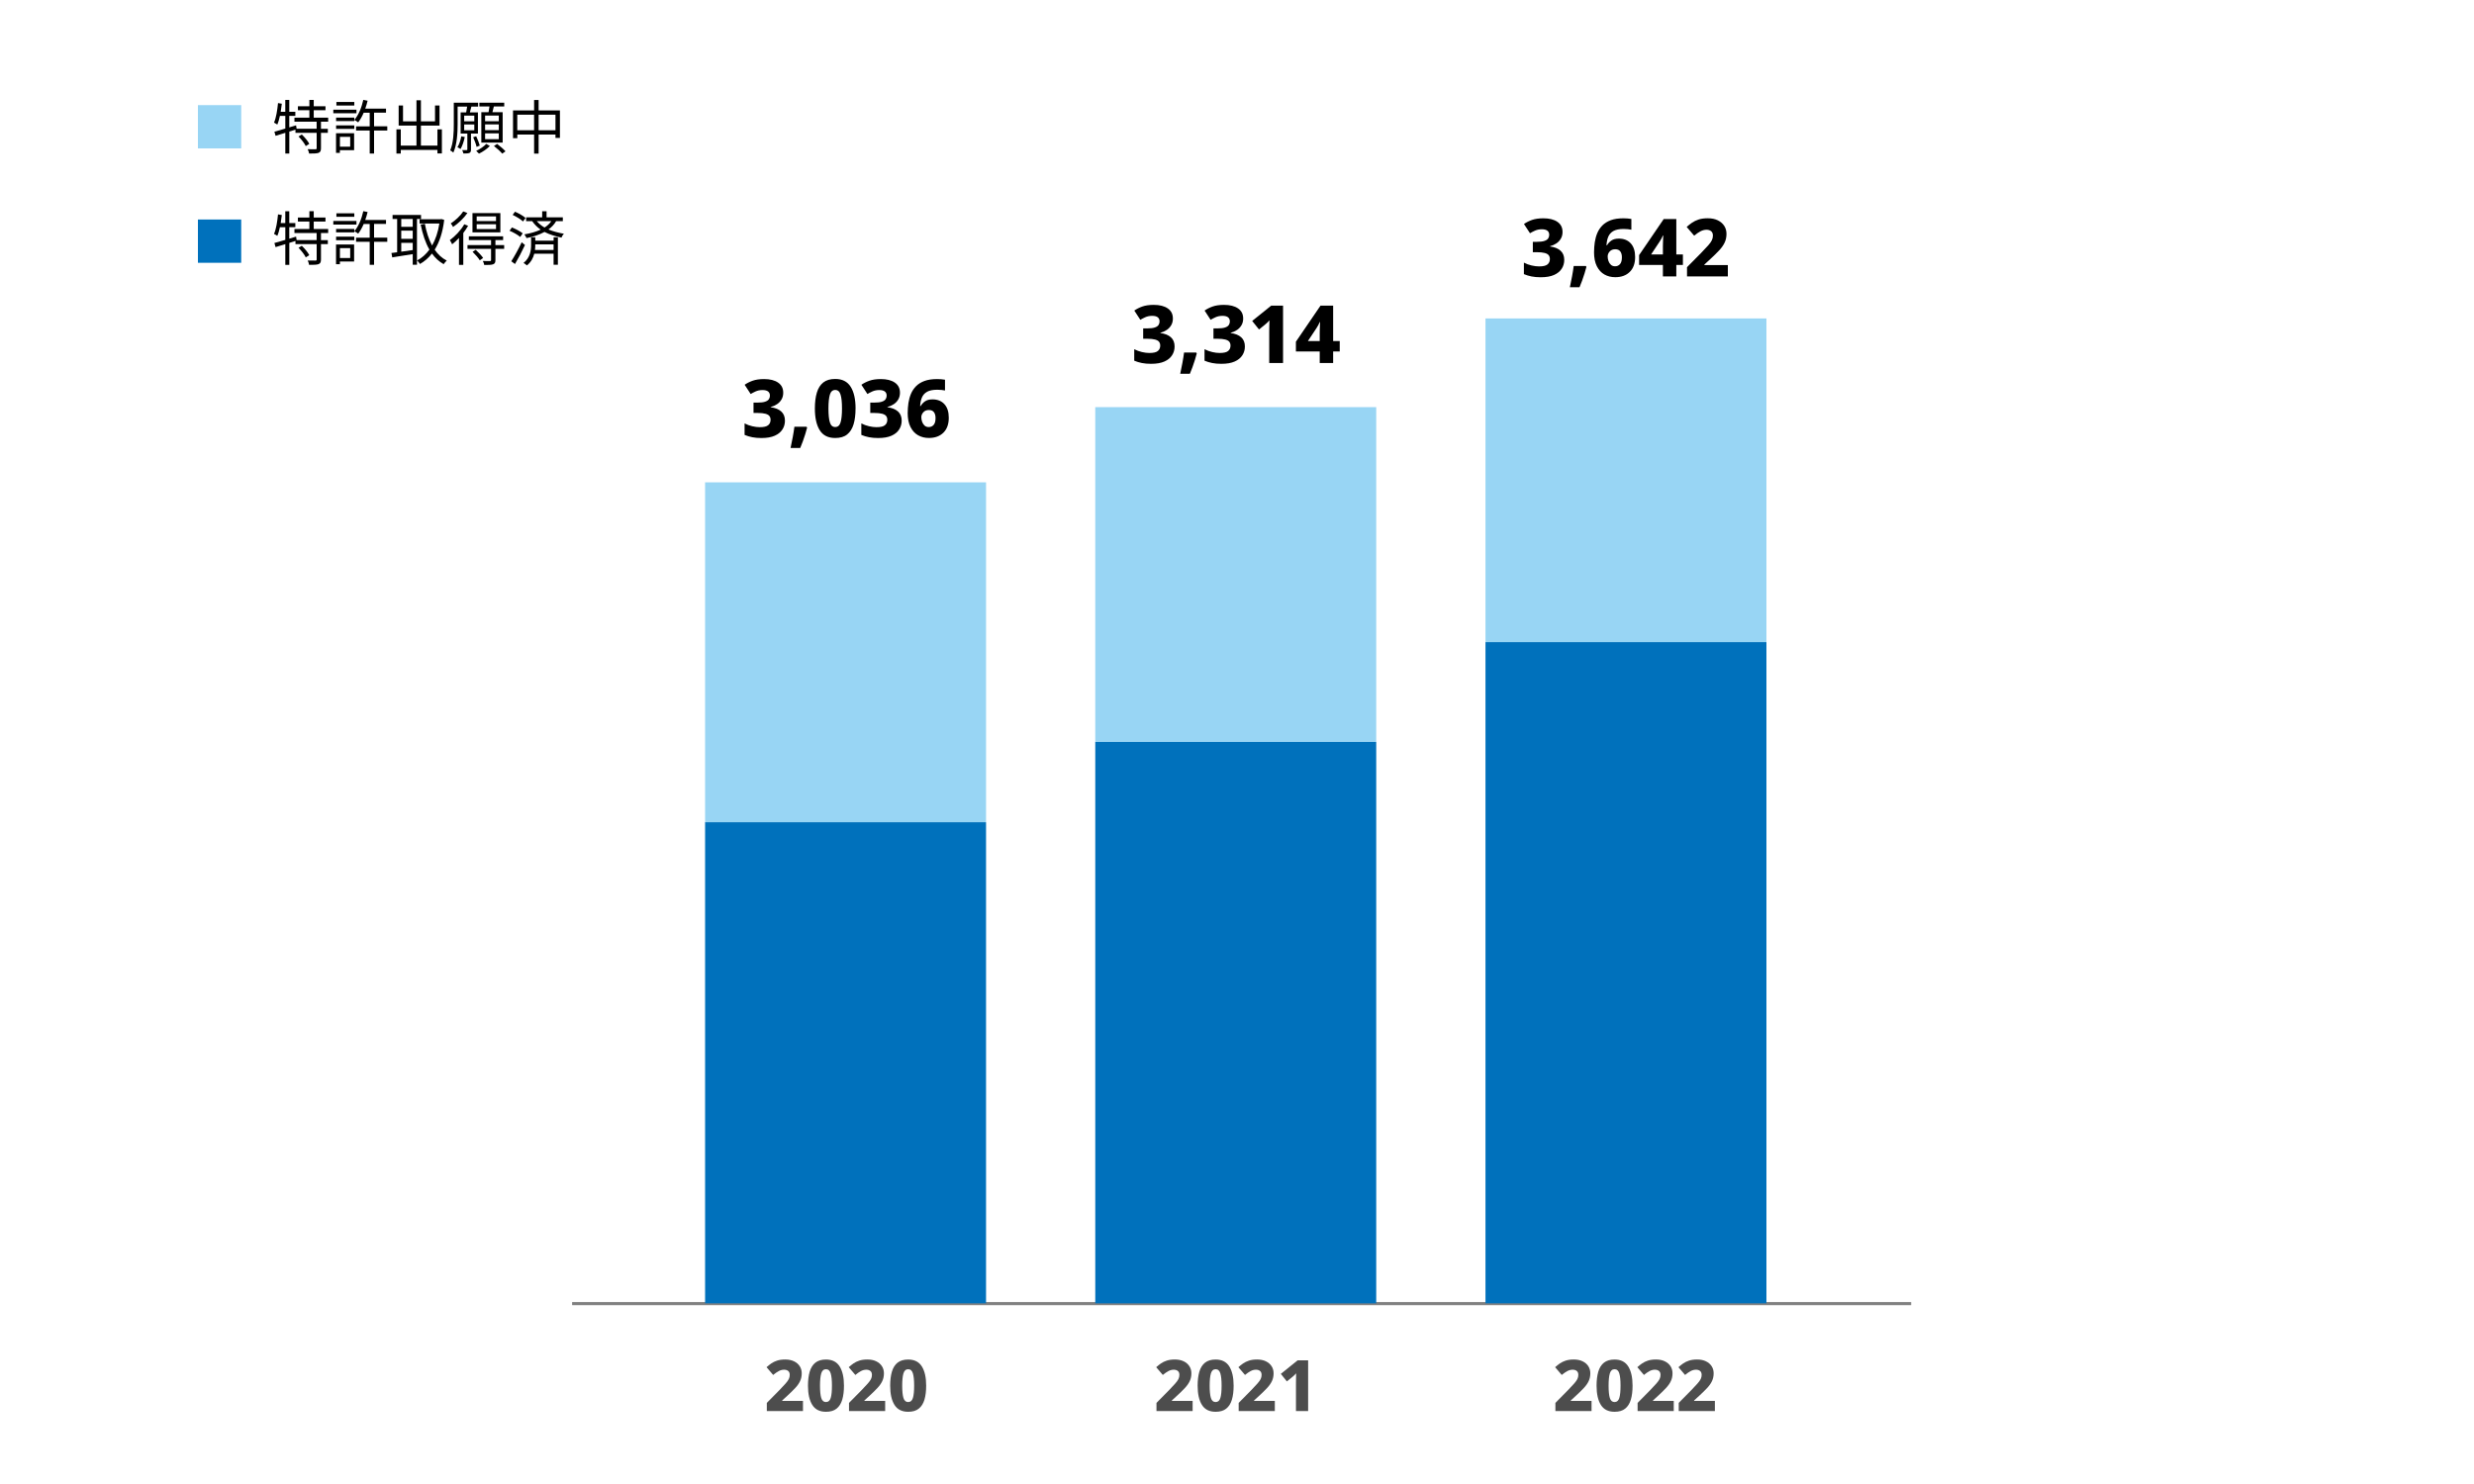 <?xml version="1.0" encoding="UTF-8"?><svg xmlns="http://www.w3.org/2000/svg" viewBox="0 0 800 480"><defs><style>.cls-1{fill:#0071bc;}.cls-2{fill:#98d5f4;}.cls-3{fill:#4d4d4d;}.cls-4{fill:none;stroke:gray;stroke-miterlimit:10;}</style></defs><g id="_2022"><line class="cls-4" x1="185" y1="421.65" x2="618" y2="421.65"/><g><g><rect class="cls-2" x="228" y="156.01" width="90.85" height="109.95"/><rect class="cls-2" x="354.17" y="131.69" width="90.85" height="108.29"/><rect class="cls-2" x="480.35" y="103" width="90.85" height="104.7"/></g><g><rect class="cls-1" x="228" y="265.95" width="90.85" height="155.61"/><rect class="cls-1" x="354.17" y="239.98" width="90.85" height="181.59"/><rect class="cls-1" x="480.35" y="207.7" width="90.85" height="213.86"/></g></g></g><g id="Numbers"><g><path class="cls-3" d="M259.64,456.41h-11.68v-2.65l4.07-4.12c.83-.86,1.49-1.56,1.98-2.12,.49-.55,.84-1.04,1.05-1.46s.31-.87,.31-1.35c0-.58-.17-1.01-.52-1.28-.34-.27-.78-.4-1.3-.4-.58,0-1.15,.14-1.71,.44-.56,.29-1.17,.71-1.83,1.26l-2.14-2.51c.48-.43,.98-.83,1.52-1.21,.54-.38,1.17-.68,1.9-.92,.73-.24,1.61-.36,2.63-.36,1.1,0,2.05,.2,2.85,.59,.8,.39,1.41,.92,1.84,1.59,.43,.67,.64,1.43,.64,2.29,0,.92-.18,1.76-.53,2.51-.35,.75-.87,1.49-1.56,2.23-.69,.74-1.53,1.56-2.53,2.48l-1.7,1.56v.14h6.72v3.27Z"/><path class="cls-3" d="M272.91,448.2c0,1.76-.19,3.27-.56,4.53-.38,1.26-.99,2.22-1.84,2.9-.85,.68-1.99,1.01-3.42,1.01-2.02,0-3.5-.74-4.43-2.23s-1.39-3.56-1.39-6.21c0-1.76,.19-3.28,.56-4.54,.38-1.27,.99-2.24,1.84-2.91,.85-.67,1.99-1.01,3.42-1.01,2.01,0,3.48,.74,4.42,2.23,.93,1.49,1.4,3.57,1.4,6.23Zm-7.75,0c0,1.76,.13,3.09,.4,3.97,.27,.88,.78,1.32,1.53,1.32s1.26-.44,1.53-1.32c.27-.88,.4-2.21,.4-3.97s-.13-3.07-.4-3.97c-.27-.9-.78-1.35-1.53-1.35s-1.26,.45-1.53,1.35-.4,2.22-.4,3.97Z"/><path class="cls-3" d="M286.22,456.41h-11.68v-2.65l4.07-4.12c.83-.86,1.49-1.56,1.98-2.12,.49-.55,.84-1.04,1.05-1.46s.31-.87,.31-1.35c0-.58-.17-1.01-.52-1.28-.34-.27-.78-.4-1.3-.4-.58,0-1.15,.14-1.71,.44-.56,.29-1.17,.71-1.83,1.26l-2.14-2.51c.48-.43,.98-.83,1.52-1.21,.54-.38,1.17-.68,1.9-.92,.73-.24,1.61-.36,2.63-.36,1.1,0,2.05,.2,2.85,.59,.8,.39,1.41,.92,1.84,1.59,.43,.67,.64,1.43,.64,2.29,0,.92-.18,1.76-.53,2.51-.35,.75-.87,1.49-1.56,2.23-.69,.74-1.53,1.56-2.53,2.48l-1.7,1.56v.14h6.72v3.27Z"/><path class="cls-3" d="M299.49,448.2c0,1.76-.19,3.27-.56,4.53-.38,1.26-.99,2.22-1.84,2.9-.85,.68-1.99,1.01-3.42,1.01-2.02,0-3.5-.74-4.43-2.23s-1.39-3.56-1.39-6.21c0-1.76,.19-3.28,.56-4.54,.38-1.27,.99-2.24,1.84-2.91,.85-.67,1.99-1.01,3.42-1.01,2.01,0,3.48,.74,4.42,2.23,.93,1.49,1.4,3.57,1.4,6.23Zm-7.75,0c0,1.76,.13,3.09,.4,3.97,.27,.88,.78,1.32,1.53,1.32s1.26-.44,1.53-1.32c.27-.88,.4-2.21,.4-3.97s-.13-3.07-.4-3.97c-.27-.9-.78-1.35-1.53-1.35s-1.26,.45-1.53,1.35-.4,2.22-.4,3.97Z"/></g><g><path class="cls-3" d="M385.64,456.41h-11.68v-2.65l4.07-4.12c.83-.86,1.49-1.56,1.98-2.12,.49-.55,.84-1.04,1.05-1.46s.31-.87,.31-1.35c0-.58-.17-1.01-.52-1.28-.34-.27-.78-.4-1.3-.4-.58,0-1.15,.14-1.71,.44-.56,.29-1.17,.71-1.83,1.26l-2.14-2.51c.48-.43,.98-.83,1.52-1.21,.54-.38,1.17-.68,1.9-.92,.73-.24,1.61-.36,2.63-.36,1.1,0,2.05,.2,2.85,.59,.8,.39,1.41,.92,1.84,1.59,.43,.67,.64,1.43,.64,2.29,0,.92-.18,1.76-.53,2.51-.35,.75-.87,1.49-1.56,2.23-.69,.74-1.53,1.56-2.53,2.48l-1.7,1.56v.14h6.72v3.27Z"/><path class="cls-3" d="M398.91,448.2c0,1.76-.19,3.27-.56,4.53-.38,1.26-.99,2.22-1.84,2.9-.85,.68-1.99,1.01-3.42,1.01-2.02,0-3.5-.74-4.43-2.23s-1.39-3.56-1.39-6.21c0-1.76,.19-3.28,.56-4.54,.38-1.27,.99-2.24,1.84-2.91,.85-.67,1.99-1.01,3.42-1.01,2.01,0,3.48,.74,4.42,2.23,.93,1.49,1.4,3.57,1.4,6.23Zm-7.75,0c0,1.76,.13,3.09,.4,3.97,.27,.88,.78,1.32,1.53,1.32s1.26-.44,1.53-1.32c.27-.88,.4-2.21,.4-3.97s-.13-3.07-.4-3.97c-.27-.9-.78-1.35-1.53-1.35s-1.26,.45-1.53,1.35-.4,2.22-.4,3.97Z"/><path class="cls-3" d="M412.22,456.41h-11.68v-2.65l4.07-4.12c.83-.86,1.49-1.56,1.98-2.12,.49-.55,.84-1.04,1.05-1.46s.31-.87,.31-1.35c0-.58-.17-1.01-.52-1.28-.34-.27-.78-.4-1.3-.4-.58,0-1.15,.14-1.71,.44-.56,.29-1.17,.71-1.83,1.26l-2.14-2.51c.48-.43,.98-.83,1.52-1.21,.54-.38,1.17-.68,1.9-.92,.73-.24,1.61-.36,2.63-.36,1.1,0,2.05,.2,2.85,.59,.8,.39,1.41,.92,1.84,1.59,.43,.67,.64,1.43,.64,2.29,0,.92-.18,1.76-.53,2.51-.35,.75-.87,1.49-1.56,2.23-.69,.74-1.53,1.56-2.53,2.48l-1.7,1.56v.14h6.72v3.27Z"/><path class="cls-3" d="M423.03,456.41h-3.96v-8.85c0-.2,0-.5,.01-.9,0-.4,.01-.82,.02-1.26,0-.45,.02-.84,.03-1.2-.12,.15-.29,.33-.51,.54-.21,.21-.41,.39-.6,.54l-1.89,1.54-1.96-2.44,5.45-4.39h3.38v16.42Z"/></g><g><path class="cls-3" d="M514.64,456.41h-11.68v-2.65l4.07-4.12c.83-.86,1.49-1.56,1.98-2.12,.49-.55,.84-1.04,1.05-1.46s.31-.87,.31-1.35c0-.58-.17-1.01-.52-1.28-.34-.27-.78-.4-1.3-.4-.58,0-1.15,.14-1.71,.44-.56,.29-1.17,.71-1.83,1.26l-2.14-2.51c.48-.43,.98-.83,1.52-1.21,.54-.38,1.17-.68,1.9-.92,.73-.24,1.61-.36,2.63-.36,1.1,0,2.05,.2,2.85,.59,.8,.39,1.41,.92,1.84,1.59,.43,.67,.64,1.43,.64,2.29,0,.92-.18,1.76-.53,2.51-.35,.75-.87,1.49-1.56,2.23-.69,.74-1.53,1.56-2.53,2.48l-1.7,1.56v.14h6.72v3.27Z"/><path class="cls-3" d="M527.91,448.2c0,1.76-.19,3.27-.56,4.53-.38,1.26-.99,2.22-1.84,2.9-.85,.68-1.99,1.01-3.42,1.01-2.02,0-3.5-.74-4.43-2.23s-1.39-3.56-1.39-6.21c0-1.76,.19-3.28,.56-4.54,.38-1.27,.99-2.24,1.84-2.91,.85-.67,1.99-1.01,3.42-1.01,2.01,0,3.48,.74,4.42,2.23,.93,1.49,1.4,3.57,1.4,6.23Zm-7.75,0c0,1.76,.13,3.09,.4,3.97,.27,.88,.78,1.32,1.53,1.32s1.26-.44,1.53-1.32c.27-.88,.4-2.21,.4-3.97s-.13-3.07-.4-3.97c-.27-.9-.78-1.35-1.53-1.35s-1.26,.45-1.53,1.35-.4,2.22-.4,3.97Z"/><path class="cls-3" d="M541.22,456.41h-11.68v-2.65l4.07-4.12c.83-.86,1.49-1.56,1.98-2.12,.49-.55,.84-1.04,1.05-1.46s.31-.87,.31-1.35c0-.58-.17-1.01-.52-1.28-.34-.27-.78-.4-1.3-.4-.58,0-1.15,.14-1.71,.44-.56,.29-1.17,.71-1.83,1.26l-2.14-2.51c.48-.43,.98-.83,1.52-1.21,.54-.38,1.17-.68,1.9-.92,.73-.24,1.61-.36,2.63-.36,1.1,0,2.05,.2,2.85,.59,.8,.39,1.41,.92,1.84,1.59,.43,.67,.64,1.43,.64,2.29,0,.92-.18,1.76-.53,2.51-.35,.75-.87,1.49-1.56,2.23-.69,.74-1.53,1.56-2.53,2.48l-1.7,1.56v.14h6.72v3.27Z"/><path class="cls-3" d="M554.52,456.41h-11.68v-2.65l4.07-4.12c.83-.86,1.49-1.56,1.98-2.12,.49-.55,.84-1.04,1.05-1.46s.31-.87,.31-1.35c0-.58-.17-1.01-.52-1.28-.34-.27-.78-.4-1.3-.4-.58,0-1.15,.14-1.71,.44-.56,.29-1.17,.71-1.83,1.26l-2.14-2.51c.48-.43,.98-.83,1.52-1.21,.54-.38,1.17-.68,1.9-.92,.73-.24,1.61-.36,2.63-.36,1.1,0,2.05,.2,2.85,.59,.8,.39,1.41,.92,1.84,1.59,.43,.67,.64,1.43,.64,2.29,0,.92-.18,1.76-.53,2.51-.35,.75-.87,1.49-1.56,2.23-.69,.74-1.53,1.56-2.53,2.48l-1.7,1.56v.14h6.72v3.27Z"/></g><g><path d="M379.27,102.95c0,.87-.18,1.61-.55,2.24-.36,.62-.85,1.14-1.47,1.55s-1.3,.71-2.04,.9v.08c1.47,.19,2.61,.65,3.41,1.37,.8,.72,1.2,1.71,1.2,2.98,0,1.04-.27,1.99-.81,2.83-.54,.85-1.36,1.53-2.48,2.03s-2.56,.75-4.33,.75c-1.11,0-2.09-.09-2.95-.26s-1.69-.42-2.48-.75v-3.72c.8,.42,1.63,.72,2.5,.92,.87,.2,1.66,.3,2.39,.3,1.32,0,2.23-.21,2.74-.64,.51-.42,.77-1.01,.77-1.75,0-.47-.12-.87-.36-1.2-.24-.33-.67-.58-1.29-.75s-1.48-.26-2.59-.26h-1.27v-3.35h1.3c1.06,0,1.87-.1,2.44-.29,.57-.19,.97-.45,1.21-.79,.23-.34,.35-.72,.35-1.16,0-1.21-.8-1.82-2.39-1.82-.85,0-1.61,.16-2.28,.47s-1.18,.58-1.55,.81l-1.95-2.99c.75-.52,1.61-.96,2.6-1.31,.99-.35,2.22-.53,3.69-.53,1.91,0,3.42,.38,4.52,1.14,1.11,.76,1.66,1.84,1.66,3.22Z"/><path d="M386.81,114.03l.18,.29c-.16,.62-.36,1.33-.6,2.11-.24,.78-.51,1.56-.79,2.34-.29,.78-.57,1.49-.84,2.13h-3.12c.24-1.11,.48-2.29,.71-3.54,.23-1.25,.41-2.36,.53-3.33h3.93Z"/><path d="M402,102.95c0,.87-.18,1.61-.55,2.24-.36,.62-.85,1.14-1.47,1.55s-1.3,.71-2.04,.9v.08c1.47,.19,2.61,.65,3.41,1.37,.8,.72,1.2,1.71,1.2,2.98,0,1.04-.27,1.99-.81,2.83-.54,.85-1.36,1.53-2.48,2.03s-2.56,.75-4.33,.75c-1.11,0-2.09-.09-2.95-.26s-1.69-.42-2.48-.75v-3.72c.8,.42,1.63,.72,2.5,.92,.87,.2,1.66,.3,2.39,.3,1.32,0,2.23-.21,2.74-.64,.51-.42,.77-1.01,.77-1.75,0-.47-.12-.87-.36-1.2-.24-.33-.67-.58-1.29-.75s-1.48-.26-2.59-.26h-1.27v-3.35h1.3c1.06,0,1.87-.1,2.44-.29,.57-.19,.97-.45,1.21-.79,.23-.34,.35-.72,.35-1.16,0-1.21-.8-1.82-2.39-1.82-.85,0-1.61,.16-2.28,.47s-1.18,.58-1.55,.81l-1.95-2.99c.75-.52,1.61-.96,2.6-1.31,.99-.35,2.22-.53,3.69-.53,1.91,0,3.42,.38,4.52,1.14,1.11,.76,1.66,1.84,1.66,3.22Z"/><path d="M414.89,117.41h-4.47v-10.01c0-.23,0-.56,.01-1.01,0-.45,.02-.93,.03-1.43,0-.5,.02-.95,.04-1.35-.14,.17-.33,.38-.57,.61-.24,.23-.47,.44-.68,.61l-2.13,1.74-2.21-2.76,6.16-4.96h3.82v18.56Z"/><path d="M433.22,113.69h-2.13v3.72h-4.34v-3.72h-7.7v-3.17l7.96-11.67h4.08v11.46h2.13v3.38Zm-6.47-3.38v-2.68c0-.35,0-.77,.03-1.27,.02-.5,.03-.96,.05-1.38s.04-.68,.05-.78h-.13c-.16,.36-.31,.69-.47,.97-.16,.29-.35,.6-.57,.95l-2.78,4.19h3.82Z"/></g><g><path d="M505.27,74.95c0,.87-.18,1.61-.55,2.24-.36,.62-.85,1.14-1.47,1.55s-1.3,.71-2.04,.9v.08c1.47,.19,2.61,.65,3.41,1.37,.8,.72,1.2,1.71,1.2,2.98,0,1.04-.27,1.99-.81,2.83-.54,.85-1.36,1.53-2.48,2.03s-2.56,.75-4.33,.75c-1.11,0-2.09-.09-2.95-.26s-1.69-.42-2.48-.75v-3.72c.8,.42,1.63,.72,2.5,.92,.87,.2,1.66,.3,2.39,.3,1.32,0,2.23-.21,2.74-.64,.51-.42,.77-1.01,.77-1.75,0-.47-.12-.87-.36-1.2-.24-.33-.67-.58-1.29-.75s-1.48-.26-2.59-.26h-1.27v-3.35h1.3c1.06,0,1.87-.1,2.44-.29,.57-.19,.97-.45,1.21-.79,.23-.34,.35-.72,.35-1.16,0-1.21-.8-1.82-2.39-1.82-.85,0-1.61,.16-2.28,.47s-1.18,.58-1.55,.81l-1.95-2.99c.75-.52,1.61-.96,2.6-1.31,.99-.35,2.22-.53,3.69-.53,1.91,0,3.42,.38,4.52,1.14,1.11,.76,1.66,1.84,1.66,3.22Z"/><path d="M512.81,86.03l.18,.29c-.16,.62-.36,1.33-.6,2.11-.24,.78-.51,1.56-.79,2.34-.29,.78-.57,1.49-.84,2.13h-3.12c.24-1.11,.48-2.29,.71-3.54,.23-1.25,.41-2.36,.53-3.33h3.93Z"/><path d="M515.46,81.53c0-1.06,.08-2.12,.23-3.17,.16-1.06,.43-2.05,.82-2.98,.39-.93,.94-1.75,1.65-2.47,.71-.72,1.62-1.28,2.73-1.69,1.11-.41,2.46-.61,4.06-.61,.36,0,.8,.02,1.31,.05,.51,.04,.93,.09,1.26,.16v3.48c-.35-.07-.72-.12-1.13-.17s-.86-.07-1.37-.07c-1.4,0-2.5,.22-3.28,.65-.78,.43-1.34,1.05-1.68,1.85-.34,.8-.53,1.73-.58,2.78h.16c.35-.61,.82-1.12,1.43-1.54,.61-.42,1.41-.62,2.42-.62,1.63,0,2.91,.52,3.85,1.56s1.4,2.5,1.4,4.39c0,2.06-.58,3.67-1.73,4.81s-2.72,1.72-4.69,1.72c-1.3,0-2.47-.29-3.5-.87-1.03-.58-1.85-1.47-2.46-2.68-.61-1.2-.91-2.73-.91-4.59Zm6.79,4.6c.66,0,1.19-.23,1.6-.7,.41-.47,.61-1.21,.61-2.21,0-.8-.17-1.43-.52-1.9s-.89-.7-1.64-.7-1.36,.24-1.79,.73c-.43,.48-.65,1.01-.65,1.59,0,.5,.09,1,.26,1.49,.17,.49,.44,.9,.79,1.22,.35,.32,.8,.48,1.34,.48Z"/><path d="M544.19,85.69h-2.13v3.72h-4.34v-3.72h-7.7v-3.17l7.96-11.67h4.08v11.46h2.13v3.38Zm-6.47-3.38v-2.68c0-.35,0-.77,.03-1.27,.02-.5,.03-.96,.05-1.38s.04-.68,.05-.78h-.13c-.16,.36-.31,.69-.47,.97-.16,.29-.35,.6-.57,.95l-2.78,4.19h3.82Z"/><path d="M558.73,89.41h-13.21v-2.99l4.6-4.65c.94-.97,1.68-1.77,2.24-2.39s.95-1.17,1.18-1.65c.23-.48,.35-.98,.35-1.52,0-.66-.2-1.14-.58-1.44-.39-.3-.88-.46-1.47-.46-.66,0-1.3,.17-1.94,.49-.63,.33-1.32,.81-2.07,1.43l-2.42-2.83c.54-.48,1.11-.94,1.72-1.36,.61-.42,1.32-.77,2.14-1.04,.82-.27,1.82-.4,2.98-.4,1.25,0,2.32,.22,3.22,.66s1.59,1.04,2.08,1.79c.48,.75,.73,1.62,.73,2.59,0,1.04-.2,1.99-.6,2.83-.4,.85-.99,1.69-1.77,2.52-.78,.83-1.73,1.77-2.86,2.81l-1.92,1.77v.16h7.59v3.69Z"/></g><g><path d="M253.27,126.95c0,.87-.18,1.61-.55,2.24-.36,.62-.85,1.14-1.47,1.55s-1.3,.71-2.04,.9v.08c1.47,.19,2.61,.65,3.41,1.37,.8,.72,1.2,1.71,1.2,2.98,0,1.04-.27,1.99-.81,2.83-.54,.85-1.36,1.53-2.48,2.03s-2.56,.75-4.33,.75c-1.11,0-2.09-.09-2.95-.26s-1.69-.42-2.48-.75v-3.72c.8,.42,1.63,.72,2.5,.92,.87,.2,1.66,.3,2.39,.3,1.32,0,2.23-.21,2.74-.64,.51-.42,.77-1.01,.77-1.75,0-.47-.12-.87-.36-1.2-.24-.33-.67-.58-1.29-.75s-1.48-.26-2.59-.26h-1.27v-3.35h1.3c1.06,0,1.87-.1,2.44-.29,.57-.19,.97-.45,1.21-.79,.23-.34,.35-.72,.35-1.16,0-1.21-.8-1.82-2.39-1.82-.85,0-1.61,.16-2.28,.47s-1.18,.58-1.55,.81l-1.95-2.99c.75-.52,1.61-.96,2.6-1.31,.99-.35,2.22-.53,3.69-.53,1.91,0,3.42,.38,4.52,1.14,1.11,.76,1.66,1.84,1.66,3.22Z"/><path d="M260.81,138.03l.18,.29c-.16,.62-.36,1.33-.6,2.11-.24,.78-.51,1.56-.79,2.34-.29,.78-.57,1.49-.84,2.13h-3.12c.24-1.11,.48-2.29,.71-3.54,.23-1.25,.41-2.36,.53-3.33h3.93Z"/><path d="M276.65,132.13c0,1.99-.21,3.7-.64,5.12s-1.12,2.51-2.08,3.28-2.25,1.14-3.86,1.14c-2.29,0-3.96-.84-5-2.52-1.05-1.68-1.57-4.02-1.57-7.02,0-1.99,.21-3.71,.64-5.13,.42-1.43,1.12-2.53,2.08-3.29,.96-.76,2.25-1.14,3.86-1.14,2.27,0,3.93,.84,4.99,2.52,1.06,1.68,1.59,4.03,1.59,7.05Zm-8.76,0c0,1.99,.15,3.49,.46,4.49,.3,1,.88,1.5,1.73,1.5s1.43-.5,1.73-1.5c.3-1,.46-2.49,.46-4.49s-.15-3.47-.46-4.48c-.3-1.01-.88-1.52-1.73-1.52s-1.43,.51-1.73,1.52c-.3,1.01-.46,2.51-.46,4.48Z"/><path d="M291.02,126.95c0,.87-.18,1.61-.55,2.24-.36,.62-.85,1.14-1.47,1.55s-1.3,.71-2.04,.9v.08c1.47,.19,2.61,.65,3.41,1.37,.8,.72,1.2,1.71,1.2,2.98,0,1.04-.27,1.99-.81,2.83-.54,.85-1.36,1.53-2.48,2.03s-2.56,.75-4.33,.75c-1.11,0-2.09-.09-2.95-.26s-1.69-.42-2.48-.75v-3.72c.8,.42,1.63,.72,2.5,.92,.87,.2,1.66,.3,2.39,.3,1.32,0,2.23-.21,2.74-.64,.51-.42,.77-1.01,.77-1.75,0-.47-.12-.87-.36-1.2-.24-.33-.67-.58-1.29-.75s-1.48-.26-2.59-.26h-1.27v-3.35h1.3c1.06,0,1.87-.1,2.44-.29,.57-.19,.97-.45,1.21-.79,.23-.34,.35-.72,.35-1.16,0-1.21-.8-1.82-2.39-1.82-.85,0-1.61,.16-2.28,.47s-1.18,.58-1.55,.81l-1.95-2.99c.75-.52,1.61-.96,2.6-1.31,.99-.35,2.22-.53,3.69-.53,1.91,0,3.42,.38,4.52,1.14,1.11,.76,1.66,1.84,1.66,3.22Z"/><path d="M293.52,133.53c0-1.06,.08-2.12,.23-3.17,.16-1.06,.43-2.05,.82-2.98,.39-.93,.94-1.75,1.65-2.47,.71-.72,1.62-1.28,2.73-1.69,1.11-.41,2.46-.61,4.06-.61,.36,0,.8,.02,1.31,.05,.51,.04,.93,.09,1.26,.16v3.48c-.35-.07-.72-.12-1.13-.17s-.86-.07-1.37-.07c-1.4,0-2.5,.22-3.28,.65-.78,.43-1.34,1.05-1.68,1.85-.34,.8-.53,1.73-.58,2.78h.16c.35-.61,.82-1.12,1.43-1.54,.61-.42,1.41-.62,2.42-.62,1.63,0,2.91,.52,3.85,1.56s1.4,2.5,1.4,4.39c0,2.06-.58,3.67-1.73,4.81s-2.72,1.72-4.69,1.72c-1.3,0-2.47-.29-3.5-.87-1.03-.58-1.85-1.47-2.46-2.68-.61-1.2-.91-2.73-.91-4.59Zm6.79,4.6c.66,0,1.19-.23,1.6-.7,.41-.47,.61-1.21,.61-2.21,0-.8-.17-1.43-.52-1.9s-.89-.7-1.64-.7-1.36,.24-1.79,.73c-.43,.48-.65,1.01-.65,1.59,0,.5,.09,1,.26,1.49,.17,.49,.44,.9,.79,1.22,.35,.32,.8,.48,1.34,.48Z"/></g><rect class="cls-2" x="64" y="34" width="14" height="14"/><rect class="cls-1" x="64" y="71" width="14" height="14"/></g><g id="Labels-JP"><g><path d="M103.79,39.39v2.28h2.22v1.29h-2.22v4.98c0,.84-.19,1.25-.78,1.5-.59,.21-1.6,.23-3.06,.23-.06-.4-.23-1.01-.46-1.41,1.16,.04,2.18,.04,2.51,.02,.32-.02,.4-.08,.4-.36v-4.96h-6.86v-1.03l-1.99,.63v7.11h-1.29v-6.71l-3.15,.97-.38-1.33c.97-.27,2.2-.61,3.53-1.01v-4.1h-1.75c-.23,1.04-.49,2.01-.84,2.79-.23-.17-.78-.49-1.06-.63,.7-1.6,1.06-4.01,1.29-6.31l1.23,.21c-.09,.87-.23,1.75-.36,2.6h1.48v-3.82h1.29v3.82h1.96v1.33h-1.96v3.72l2.2-.67,.17,1.12h6.48v-2.28h-7.18v-1.31h4.83v-2.41h-3.71v-1.29h3.71v-2.05h1.41v2.05h3.8v1.29h-3.8v2.41h4.67v1.31h-2.34Zm-6.19,4.12c.93,.89,1.98,2.15,2.41,3.02l-1.14,.72c-.4-.87-1.42-2.17-2.34-3.1l1.06-.65Z"/><path d="M115.27,36.63h-7.49v-1.16h7.49v1.16Zm-.76,11.95h-4.6v.88h-1.25v-6.37h5.85v5.49Zm.06-10.54v1.12h-5.89v-1.12h5.89Zm-5.89,2.51h5.89v1.14h-5.89v-1.14Zm5.89-6.42h-5.79v-1.14h5.79v1.14Zm-4.65,10.13v3.19h3.32v-3.19h-3.32Zm15.31-2.05h-4.27v7.45h-1.41v-7.45h-4.41v-1.33h4.41v-4.43h-1.94c-.53,1.22-1.12,2.28-1.79,3.13-.27-.23-.87-.61-1.25-.78,1.37-1.58,2.36-4.01,2.91-6.5l1.39,.28c-.21,.87-.46,1.75-.76,2.56h6.71v1.29h-3.86v4.43h4.27v1.33Z"/><path d="M142.89,41.84v7.79h-1.44v-1.14h-11.85v1.18h-1.41v-7.83h1.41v5.26h5.07v-6.48h-5.76v-6.5h1.41v5.13h4.35v-6.82h1.44v6.82h4.56v-5.13h1.46v6.5h-6.02v6.48h5.34v-5.26h1.44Z"/><path d="M152.3,43.19v5.17c0,.57-.11,.89-.49,1.1-.42,.17-1.03,.19-1.96,.19-.06-.3-.23-.78-.4-1.1,.68,.02,1.24,.02,1.44,0,.17,0,.23-.04,.23-.21v-5.15h-2.17v-6.84h1.79c.11-.59,.25-1.29,.32-1.88h-3.08v5.7c0,2.75-.19,6.63-1.39,9.19-.21-.23-.76-.61-1.01-.72,1.06-2.43,1.16-5.87,1.16-8.47v-6.95h7.87v1.25h-2.18c-.17,.65-.34,1.31-.49,1.88h2.6v6.84h-2.24Zm-2.01,1.12c-.28,1.44-.8,2.91-1.37,3.89-.21-.17-.7-.44-1.01-.57,.59-.93,1.01-2.24,1.25-3.53l1.12,.21Zm-.19-5.07h3.27v-1.84h-3.27v1.84Zm0,2.89h3.27v-1.88h-3.27v1.88Zm4.01,5.38c-.17-.82-.67-2.13-1.1-3.12l.97-.32c.46,.97,.97,2.26,1.16,3.02l-1.03,.42Zm4.29-.29c-.89,.93-2.34,1.92-3.51,2.47-.21-.25-.63-.65-.91-.89,1.2-.53,2.57-1.48,3.25-2.26l1.18,.68Zm-.42-10.94c.11-.57,.23-1.25,.3-1.84h-3.27v-1.22h8.04v1.22h-3.36c-.15,.63-.3,1.27-.46,1.84h3.31v9.84h-6.9v-9.84h2.34Zm3.31,1.1h-4.43v1.82h4.43v-1.82Zm0,2.85h-4.43v1.86h4.43v-1.86Zm0,2.91h-4.43v1.88h4.43v-1.88Zm-.53,3.42c.91,.68,2.11,1.71,2.7,2.39l-1.06,.74c-.57-.68-1.73-1.75-2.68-2.47l1.04-.67Z"/><path d="M181.06,35.71v8.89h-1.44v-1.08h-5.45v6.16h-1.46v-6.16h-5.43v1.18h-1.39v-8.98h6.82v-3.38h1.46v3.38h6.9Zm-8.36,6.42v-5.03h-5.43v5.03h5.43Zm6.92,0v-5.03h-5.45v5.03h5.45Z"/><path d="M103.79,75.39v2.28h2.22v1.29h-2.22v4.98c0,.84-.19,1.25-.78,1.5-.59,.21-1.6,.23-3.06,.23-.06-.4-.23-1.01-.46-1.41,1.16,.04,2.18,.04,2.51,.02,.32-.02,.4-.08,.4-.36v-4.96h-6.86v-1.03l-1.99,.63v7.11h-1.29v-6.71l-3.15,.97-.38-1.33c.97-.27,2.2-.61,3.53-1.01v-4.1h-1.75c-.23,1.04-.49,2.01-.84,2.79-.23-.17-.78-.49-1.06-.63,.7-1.6,1.06-4.01,1.29-6.31l1.23,.21c-.09,.87-.23,1.75-.36,2.6h1.48v-3.82h1.29v3.82h1.96v1.33h-1.96v3.72l2.2-.67,.17,1.12h6.48v-2.28h-7.18v-1.31h4.83v-2.41h-3.71v-1.29h3.71v-2.05h1.41v2.05h3.8v1.29h-3.8v2.41h4.67v1.31h-2.34Zm-6.19,4.12c.93,.89,1.98,2.15,2.41,3.02l-1.14,.72c-.4-.87-1.42-2.17-2.34-3.1l1.06-.65Z"/><path d="M115.27,72.63h-7.49v-1.16h7.49v1.16Zm-.76,11.95h-4.6v.88h-1.25v-6.37h5.85v5.49Zm.06-10.54v1.12h-5.89v-1.12h5.89Zm-5.89,2.51h5.89v1.14h-5.89v-1.14Zm5.89-6.42h-5.79v-1.14h5.79v1.14Zm-4.65,10.13v3.19h3.32v-3.19h-3.32Zm15.31-2.05h-4.27v7.45h-1.41v-7.45h-4.41v-1.33h4.41v-4.43h-1.94c-.53,1.22-1.12,2.28-1.79,3.13-.27-.23-.87-.61-1.25-.78,1.37-1.58,2.36-4.01,2.91-6.5l1.39,.28c-.21,.87-.46,1.75-.76,2.56h6.71v1.29h-3.86v4.43h4.27v1.33Z"/><path d="M134.83,70.83v14.8h-1.37v-3.44c-2.39,.4-4.83,.76-6.63,1.06l-.25-1.42c.53-.06,1.16-.13,1.84-.23v-10.77h-1.48v-1.31h9.21v1.31h-1.33Zm-1.37,0h-3.71v2.53h3.71v-2.53Zm0,3.78h-3.71v2.64h3.71v-2.64Zm-3.71,6.8c1.16-.15,2.43-.34,3.71-.53v-2.34h-3.71v2.87Zm13.89-10.28c-.49,4.07-1.56,7.22-3.08,9.63,1.04,1.52,2.34,2.74,3.91,3.53-.32,.27-.78,.8-1.01,1.16-1.5-.86-2.75-2.01-3.78-3.44-1.12,1.43-2.43,2.55-3.88,3.38-.21-.36-.63-.87-.93-1.14,1.5-.78,2.85-1.96,3.99-3.51-1.31-2.24-2.2-5-2.83-8.11l1.35-.25c.49,2.62,1.25,5.02,2.34,7.03,1.1-1.94,1.92-4.31,2.36-7.11h-6.4v-1.39h6.78l.27-.06,.91,.27Z"/><path d="M151.37,73.03c-.44,.78-.99,1.58-1.56,2.34v10.3h-1.39v-8.7c-.72,.78-1.48,1.48-2.22,2.05-.11-.29-.49-1.01-.74-1.35,1.71-1.25,3.55-3.17,4.67-5.13l1.23,.49Zm-.23-4.12c-1.12,1.62-2.96,3.38-4.64,4.5-.15-.32-.49-.85-.74-1.14,1.5-.97,3.19-2.55,4.03-3.88l1.35,.51Zm11.89,11.57h-2.83v3.65c0,.76-.17,1.12-.72,1.35-.57,.21-1.46,.23-2.89,.23-.06-.4-.27-.91-.46-1.29,1.06,.04,2.01,.04,2.28,.02,.3-.02,.38-.09,.38-.34v-3.61h-7.62v-1.21h7.62v-1.62h-7.18v-1.22h11.08v1.22h-2.49v1.62h2.83v1.21Zm-1.23-5.32h-9.02v-6.23h9.02v6.23Zm-7.98,5.64c.87,.78,1.92,1.9,2.41,2.64l-1.08,.76c-.46-.76-1.48-1.92-2.34-2.75l1.01-.65Zm6.57-10.81h-6.25v1.52h6.25v-1.52Zm0,2.55h-6.25v1.54h6.25v-1.54Z"/><path d="M168.22,76.64c-.74-.65-2.22-1.5-3.46-2.01l.78-1.06c1.2,.47,2.72,1.27,3.48,1.9l-.8,1.18Zm1.54,2.6c-.93,2.01-2.18,4.39-3.23,6.16l-1.2-.89c.95-1.48,2.34-3.97,3.36-6.14l1.06,.87Zm-.63-7.6c-.7-.68-2.17-1.58-3.36-2.13l.76-1.03c1.2,.51,2.7,1.35,3.42,2.03l-.82,1.12Zm9.88,5.09h1.39v8.91h-1.39v-3.57h-6.25c-.34,1.35-1.03,2.7-2.37,3.78-.25-.25-.78-.61-1.1-.8,2.17-1.69,2.45-4.14,2.45-5.87v-2.45h1.35v1.12h5.93v-1.12Zm.82-5.19c-.61,1.06-1.46,1.94-2.47,2.68,1.46,.63,3.12,1.04,4.98,1.39-.3,.3-.63,.82-.78,1.25-2.05-.46-3.88-1.01-5.49-1.84-1.69,.93-3.7,1.56-5.81,1.99-.11-.3-.46-.89-.7-1.2,1.92-.32,3.74-.82,5.28-1.54-1.03-.7-1.96-1.6-2.75-2.74h-1.96v-1.23h5.19v-1.98h1.42v1.98h5.26v1.23h-2.17Zm-.82,9.31v-1.8h-5.93v.13c0,.51-.02,1.08-.09,1.67h6.02Zm-5.43-9.31c.74,.85,1.58,1.52,2.51,2.05,.89-.57,1.63-1.25,2.18-2.05h-4.69Z"/></g></g></svg>